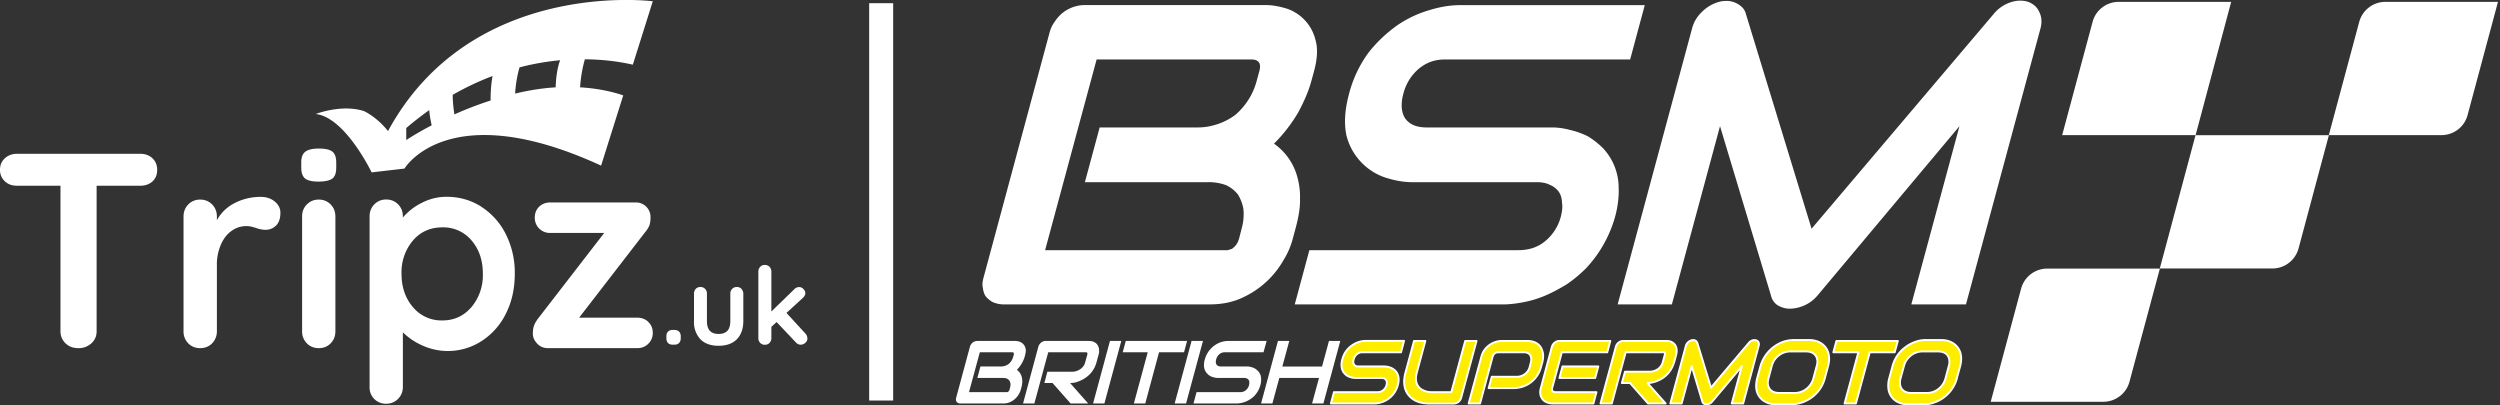 <svg xmlns="http://www.w3.org/2000/svg" width="296" height="48" fill="none">
  <rect width="100%" height="100%" fill="#333333" stroke="none"/>
  <g clip-path="url(#a)">
    <path fill="#fff" d="m74.93 7.65 2.36-7.5S55.8-2.64 45.94 15.52c-1.35-1.7-2.83-2.36-2.83-2.36-2.65-.87-5.73.34-5.73.34 3.49.38 6.62 6.91 6.62 6.91l3.89-.45s5.14-8.7 23.28-.35l2.62-8.32c-1.68-.56-3.4-.85-5.11-.95.1-1.47.37-2.64.57-3.32 2.58.02 4.57.38 5.68.64Zm-8.61-.52c-.37.99-.5 2.25-.53 3.21-1.65.1-3.26.37-4.8.74.08-1.33.32-2.41.52-3.1 1.7-.45 3.32-.71 4.8-.85ZM48.1 16.58v-1.42a37.8 37.8 0 0 1 2.72-2.12c.05.62.17 1.25.29 1.8a35.46 35.46 0 0 0-3.01 1.74Zm5.7-3.05c-.15-.93-.2-1.71-.2-2.3A32.3 32.3 0 0 1 58.32 9c-.2 1.06-.24 2.2-.23 2.9-1.56.5-3 1.07-4.28 1.64ZM36.13 21.14c-.3-.25-.46-.67-.46-1.29v-.62c0-.61.16-1.04.5-1.28.32-.24.85-.36 1.57-.36.77 0 1.3.12 1.61.36.3.24.46.67.46 1.28v.62c0 .64-.16 1.07-.47 1.3-.32.23-.87.35-1.63.35-.75 0-1.27-.12-1.58-.36ZM79.1 40.61c-.14-.13-.2-.32-.2-.57v-.21c0-.25.06-.44.2-.57.13-.13.32-.2.56-.2h.17c.25 0 .44.07.57.2.13.13.2.32.2.57v.21c0 .25-.07.44-.2.57-.13.14-.32.2-.57.2h-.17c-.24 0-.43-.06-.57-.2ZM87.79 34.21c.14.15.22.34.22.56V38c0 .92-.26 1.64-.76 2.16-.51.52-1.23.78-2.17.78s-1.66-.26-2.16-.78a2.97 2.97 0 0 1-.75-2.16v-3.24c0-.22.07-.4.21-.56a.73.73 0 0 1 .55-.22c.22 0 .4.07.55.22.15.15.22.34.22.56V38c0 .52.11.9.34 1.16.23.25.58.38 1.04.38.47 0 .82-.13 1.05-.38.23-.25.34-.64.34-1.16v-3.24c0-.22.07-.4.22-.56a.73.73 0 0 1 .55-.22c.22 0 .4.07.55.22ZM95.6 40.06c0 .21-.09.39-.25.53a.8.8 0 0 1-.53.22.73.73 0 0 1-.57-.25l-2.3-2.43-.62.57v1.34c0 .23-.08.41-.22.56a.73.73 0 0 1-.55.22.73.73 0 0 1-.55-.22.77.77 0 0 1-.22-.56v-7.9c0-.21.08-.4.22-.55a.73.73 0 0 1 .55-.22c.22 0 .4.07.55.22.14.15.22.34.22.56v4.73l2.73-2.65a.77.77 0 0 1 .56-.24c.2 0 .36.08.5.23.16.16.23.32.23.48 0 .2-.1.4-.3.58l-1.93 1.77 2.23 2.43c.16.17.24.36.24.58ZM18.05 18.74c.37.35.56.8.56 1.38 0 .57-.19 1.02-.56 1.36-.37.34-.86.51-1.45.51h-5.16v17.23c0 .57-.2 1.04-.62 1.43a2.2 2.2 0 0 1-1.55.57c-.61 0-1.12-.19-1.51-.57-.4-.39-.6-.86-.6-1.43V21.99H2.02c-.6 0-1.08-.17-1.45-.53A1.8 1.8 0 0 1 0 20.08c0-.54.2-1 .58-1.34.38-.35.86-.53 1.43-.53h14.6c.58 0 1.07.18 1.44.53ZM32.53 23.86c.45.38.67.82.67 1.32 0 .68-.17 1.19-.52 1.53-.35.34-.77.5-1.25.5-.33 0-.7-.07-1.12-.22a15 15 0 0 0-.44-.13 2.92 2.92 0 0 0-2.38.43c-.53.34-.97.88-1.3 1.59a5.87 5.87 0 0 0-.51 2.55v7.79c0 .57-.2 1.04-.56 1.43-.38.38-.85.57-1.42.57s-1.04-.19-1.41-.57a1.97 1.97 0 0 1-.56-1.43V25.64c0-.57.19-1.05.56-1.43.37-.38.84-.58 1.41-.58s1.04.2 1.42.58c.37.38.56.86.56 1.43v.43c.5-.9 1.22-1.59 2.17-2.06.94-.47 1.95-.7 3.02-.7.66 0 1.21.18 1.66.55ZM39.15 40.65c-.37.38-.84.57-1.4.57-.58 0-1.05-.19-1.42-.57a1.97 1.97 0 0 1-.56-1.43V25.64c0-.57.18-1.05.56-1.43.37-.38.84-.58 1.41-.58s1.04.2 1.41.58c.38.38.56.86.56 1.43v13.58c0 .57-.18 1.04-.56 1.43ZM55.82 36.36a5.86 5.86 0 0 0 1.35-3.95c0-1.58-.44-2.89-1.33-3.93a4.34 4.34 0 0 0-3.47-1.56c-1.42 0-2.59.52-3.48 1.56a5.8 5.8 0 0 0-1.35 3.93c0 1.58.45 2.9 1.35 3.95a4.37 4.37 0 0 0 3.48 1.58c1.4 0 2.55-.53 3.45-1.58Zm1.15-11.89a8.18 8.18 0 0 1 2.91 3.24 10.1 10.1 0 0 1 1.07 4.7c0 1.76-.35 3.33-1.05 4.72a8.08 8.08 0 0 1-2.88 3.25 7.32 7.32 0 0 1-7 .53 7.88 7.88 0 0 1-2.32-1.56v6.44c0 .57-.19 1.05-.56 1.43a1.9 1.9 0 0 1-1.41.58 1.91 1.91 0 0 1-1.97-2V25.63c0-.57.18-1.05.56-1.43.37-.38.84-.58 1.4-.58.58 0 1.05.2 1.42.58.38.38.56.86.56 1.43v.13a6.8 6.8 0 0 1 2.2-1.72 6.3 6.3 0 0 1 2.96-.74c1.52 0 2.88.39 4.11 1.16ZM76.76 38.12c.35.34.53.77.53 1.3 0 .5-.18.93-.53 1.28-.35.35-.79.52-1.31.52H64.86c-.5 0-.92-.18-1.26-.54-.34-.36-.51-.75-.51-1.17 0-.37.04-.68.13-.93.09-.26.25-.55.5-.88l7.82-10.12h-6.38a1.78 1.78 0 0 1-1.84-1.84c0-.5.17-.93.52-1.27.35-.34.8-.5 1.32-.5h10.12a1.72 1.72 0 0 1 1.74 1.78c0 .32-.03.6-.1.83-.06.23-.21.5-.45.8l-7.9 10.23h6.88c.52 0 .96.17 1.31.5Z"/>
    <path stroke="#fff" stroke-linecap="square" stroke-linejoin="round" stroke-miterlimit="1.5" stroke-width="2.84" d="M104.33 1.8V46"/>
    <path fill="#fff" d="M120.86 46.14c-.05.17-.12.35-.23.53a2.22 2.22 0 0 1-1.04.94c-.22.1-.5.16-.79.16h-5.1a.68.68 0 0 1-.26-.05.62.62 0 0 1-.17-.14.44.44 0 0 1-.08-.22.5.5 0 0 1 .02-.27l1.63-6.04c.03-.1.06-.18.13-.27a.89.89 0 0 1 .73-.41h4.5c.15 0 .33.03.5.08a1.1 1.1 0 0 1 .72.78c.06.22.04.47-.04.77l-.06.25a3.83 3.83 0 0 1-.92 1.54 1.46 1.46 0 0 1 .56.8c.05.17.08.36.08.58 0 .21-.04.45-.11.72l-.07.25Zm-1.27-.25c.05-.18.06-.34.05-.48a1.02 1.02 0 0 0-.14-.36.81.81 0 0 0-.3-.23 1.24 1.24 0 0 0-.45-.07h-3.03l.36-1.36h2.42a1.53 1.53 0 0 0 .93-.3 1.7 1.7 0 0 0 .53-.84l.07-.25c.05-.2-.02-.29-.2-.29h-3.82l-1.28 4.72h4.52l.1-.03.1-.1c.03-.04.06-.1.08-.17l.06-.24ZM129.84 42.85a3.2 3.2 0 0 1-1.39 1.93 3.82 3.82 0 0 1-1.21.52c-.2.03-.38.05-.54.05l2.14 2.42h-2.08l-2.14-2.42h-.97l.36-1.34h3.05a1.8 1.8 0 0 0 .9-.34c.14-.1.24-.21.34-.35.1-.14.15-.29.2-.47l.23-.84c.02-.08.04-.14.02-.17 0-.04-.02-.07-.04-.1l-.1-.03h-4.5l-1.64 6.06h-1.34l1.81-6.72c.03-.1.06-.18.13-.27a.9.9 0 0 1 .2-.22.8.8 0 0 1 .24-.14.7.7 0 0 1 .3-.05h5.09c.3 0 .53.05.7.16.19.1.32.24.4.41.09.16.13.34.13.53.02.19 0 .36-.06.53l-.23.85ZM132.76 40.37h-1.34l-2 7.4h1.34l2-7.4ZM140.2 41.71h-2.97l-1.63 6.06h-1.35l1.64-6.06h-2.96l.36-1.34h7.26l-.36 1.34ZM142.43 40.37h-1.35l-2 7.4h1.35l2-7.4ZM149.23 45.6a3.05 3.05 0 0 1-.71 1.27 3.08 3.08 0 0 1-2.04.9h-5.17l.36-1.34h5.17a1 1 0 0 0 .66-.22 1.16 1.16 0 0 0 .42-.96c0-.1-.03-.2-.08-.27a.52.52 0 0 0-.22-.17.72.72 0 0 0-.33-.06h-3.08c-.21 0-.44-.05-.67-.12a1.48 1.48 0 0 1-.96-1.05 2.2 2.2 0 0 1 .07-1.02 2.98 2.98 0 0 1 1.21-1.7 2.77 2.77 0 0 1 1.53-.49h4.58l-.37 1.34h-4.57a.98.98 0 0 0-.66.23c-.18.15-.3.36-.38.62-.06.25-.05.46.05.61.1.15.28.22.53.22h3.1c.15 0 .3.02.45.07.15.03.3.08.44.16s.26.18.38.3c.1.1.2.25.27.4.07.16.1.35.11.56 0 .2-.01.45-.09.71ZM151.83 43.4h4.7l.82-3.03h1.34l-2 7.4h-1.34l.82-3.02h-4.7l-.82 3.02h-1.34l2-7.4h1.34l-.82 3.02Z"/>
    <path fill="#FFED00" stroke="#fff" stroke-linejoin="round" stroke-miterlimit="2" stroke-width=".23" d="M165.5 45.6a2.92 2.92 0 0 1-2.74 2.17h-5.18l.36-1.34h5.18a1 1 0 0 0 .66-.23 1.15 1.15 0 0 0 .42-.95.58.58 0 0 0-.1-.27.49.49 0 0 0-.2-.17.77.77 0 0 0-.32-.06h-3.1a2.1 2.1 0 0 1-.66-.12 1.42 1.42 0 0 1-.95-1.05 2.1 2.1 0 0 1 .06-1.02 2.83 2.83 0 0 1 1.2-1.7 2.87 2.87 0 0 1 1.54-.5h4.57l-.36 1.35h-4.57a1 1 0 0 0-.66.23c-.19.16-.31.36-.38.62-.07.25-.05.46.05.6.1.16.28.23.53.23h3.1a2.15 2.15 0 0 1 .88.23c.14.08.27.17.38.29.11.11.2.25.27.41.07.16.11.35.12.56 0 .2-.02.45-.1.71ZM173 47.1a.93.93 0 0 1-.86.68h-3.02c-.29-.01-.57-.04-.84-.1a3 3 0 0 1-.78-.29c-.23-.13-.45-.3-.63-.5a2.2 2.2 0 0 1-.44-.7c-.11-.28-.17-.59-.18-.94 0-.35.05-.75.17-1.18l1-3.7h1.34l-1 3.7c-.1.38-.14.7-.1.96.03.26.1.48.22.65.11.18.25.32.42.42a2.17 2.17 0 0 0 1.18.33h2.36l1.64-6.06h1.34L173 47.09ZM182.45 43.47a3.4 3.4 0 0 1-.81 1.45 3.2 3.2 0 0 1-1.2.8 3.3 3.3 0 0 1-1.14.23h-3.04l.37-1.34h3.03a1.6 1.6 0 0 0 .92-.34 1.49 1.49 0 0 0 .53-.8l.16-.61c.03-.17.04-.33.02-.47a.8.8 0 0 0-.13-.36.69.69 0 0 0-.28-.23 1.02 1.02 0 0 0-.44-.09h-3.02a.7.7 0 0 0-.45.14c-.12.1-.2.23-.25.4l-1.48 5.52h-1.35l1.5-5.52c.09-.34.23-.63.42-.88a2.64 2.64 0 0 1 1.32-.9c.24-.07.45-.1.64-.1h3.04c.3 0 .56.04.78.11.22.08.4.18.55.31.15.13.27.28.35.45a2.03 2.03 0 0 1 .21 1.09c-.01.18-.04.36-.08.53l-.17.6ZM188.87 44.75h-4.23l.36-1.36h4.24l-.37 1.36Zm-.2 3.02h-4.85a1.9 1.9 0 0 1-.58-.1c-.2-.06-.38-.17-.53-.32a1.26 1.26 0 0 1-.31-.58c-.06-.24-.05-.54.05-.88l1.3-4.85a1 1 0 0 1 .58-.62.8.8 0 0 1 .29-.05h6.04l-.36 1.34h-5.38l-1.13 4.18c-.05.17-.04.3.03.4.07.1.2.14.37.14h4.83l-.36 1.34ZM198.22 42.86a3.35 3.35 0 0 1-1.4 1.93 3.8 3.8 0 0 1-1.22.5c-.2.04-.38.06-.54.06l2.15 2.42h-2.08L193 45.35h-.97l.37-1.34h3.03a1.84 1.84 0 0 0 .92-.34 1.47 1.47 0 0 0 .53-.81l.23-.85a.4.4 0 0 0 .02-.17.15.15 0 0 0-.05-.1.16.16 0 0 0-.08-.02l-.1-.01h-4.42l-1.64 6.06h-1.34l1.82-6.73a.9.9 0 0 1 .12-.26 1.02 1.02 0 0 1 .45-.36.8.8 0 0 1 .29-.05h5.1c.3 0 .53.05.7.16.18.1.31.24.4.4.09.17.13.35.14.54 0 .19-.02.36-.06.53l-.23.86ZM206.39 47.77h-1.35l1.19-4.4-3.51 4.18a.86.86 0 0 1-.68.32.56.56 0 0 1-.3-.08.4.4 0 0 1-.18-.24l-1.26-4.19-1.19 4.41h-1.34l1.84-6.83a.9.9 0 0 1 .25-.41c.13-.12.27-.2.43-.24a.76.76 0 0 1 .22-.02.6.6 0 0 1 .2.04c.06.03.1.07.15.11l.1.17 1.62 5.31 4.49-5.31a.96.96 0 0 1 .4-.28c.15-.05.3-.06.44-.02.14.04.23.12.3.24.05.12.06.26.02.41l-1.84 6.83ZM216.06 44.78a4.08 4.08 0 0 1-1.48 2.22 4.16 4.16 0 0 1-2.45.87h-1.81c-.45 0-.84-.07-1.17-.23a2 2 0 0 1-1.2-1.62c-.05-.38-.01-.8.1-1.24l.39-1.42a4.34 4.34 0 0 1 2.64-2.87c.42-.15.85-.23 1.3-.23h1.8c.45 0 .84.08 1.18.24a2.03 2.03 0 0 1 1.18 1.62c.06.38.02.8-.1 1.24l-.38 1.42Zm-.96-1.42c.07-.26.1-.5.07-.72-.03-.21-.1-.4-.21-.55a1.1 1.1 0 0 0-.46-.36c-.19-.08-.41-.12-.67-.12H212a2.22 2.22 0 0 0-1.4.48 2.3 2.3 0 0 0-.83 1.27l-.38 1.42c-.07.26-.1.5-.07.72.03.21.1.4.21.55.11.15.27.27.46.36.2.08.42.12.68.12h1.8a2.22 2.22 0 0 0 1.4-.48 2.3 2.3 0 0 0 .84-1.27l.38-1.42ZM224.33 41.71h-2.95l-1.64 6.06h-1.34l1.63-6.06h-2.96l.36-1.34h7.27l-.37 1.34ZM231.7 44.78a4.13 4.13 0 0 1-1.48 2.22c-.35.28-.74.5-1.16.64-.41.16-.84.23-1.29.23h-1.82c-.44 0-.83-.07-1.17-.23a2 2 0 0 1-1.19-1.62 3.1 3.1 0 0 1 .1-1.24l.38-1.42a4.09 4.09 0 0 1 1.49-2.22c.34-.27.73-.49 1.15-.64.42-.16.85-.24 1.3-.24h1.81c.45 0 .84.08 1.17.24a2.03 2.03 0 0 1 1.19 1.62c.05.38.02.8-.1 1.24l-.39 1.42Zm-.97-1.42c.08-.26.1-.5.07-.72-.03-.21-.1-.4-.2-.55a1.1 1.1 0 0 0-.46-.36c-.2-.08-.42-.12-.68-.12h-1.81a2.23 2.23 0 0 0-1.4.48 2.31 2.31 0 0 0-.83 1.27l-.39 1.42c-.07.26-.09.5-.06.72.02.21.1.4.2.55.12.15.27.27.47.36.19.08.41.12.68.12h1.8a2.23 2.23 0 0 0 1.4-.48 2.33 2.33 0 0 0 .83-1.27l.38-1.42Z"/>
    <path fill="#fff" d="M153.07 28.25a9.32 9.32 0 0 1-1.09 2.53 10.68 10.68 0 0 1-4.96 4.5c-1.1.51-2.38.76-3.8.76h-24.4c-.45 0-.88-.1-1.24-.25-.31-.15-.6-.4-.84-.66-.22-.3-.32-.66-.37-1.06-.1-.35-.03-.81.1-1.27l7.8-28.95c.13-.45.29-.86.6-1.26A4.23 4.23 0 0 1 128.39.6h21.5c.77 0 1.59.16 2.43.41a5.2 5.2 0 0 1 3.44 3.75c.29 1 .21 2.22-.17 3.64l-.33 1.21c-.3 1.12-.84 2.38-1.55 3.7a18.26 18.26 0 0 1-2.87 3.7 7.02 7.02 0 0 1 2.72 3.79c.23.8.4 1.72.36 2.78.03 1.01-.18 2.18-.52 3.44l-.33 1.22Zm-6.05-1.22a6.1 6.1 0 0 0 .2-2.27 4.85 4.85 0 0 0-.64-1.72 3.84 3.84 0 0 0-1.42-1.12 5.93 5.93 0 0 0-2.18-.35h-14.53l1.75-6.48h11.6c.85 0 1.65-.15 2.38-.4.77-.26 1.43-.61 2.06-1.07a8.02 8.02 0 0 0 2.54-4l.33-1.21c.25-.91-.09-1.37-.95-1.37h-18.32l-6.1 22.58H145.37l.5-.16c.13-.1.32-.25.47-.45.16-.2.28-.46.38-.81l.3-1.17ZM191.24 25.62a14.75 14.75 0 0 1-3.43 6.12c-.76.76-1.55 1.42-2.4 1.98-.85.5-1.68.96-2.53 1.31-.86.36-1.69.6-2.54.76-.8.15-1.59.25-2.3.25H153.3l1.73-6.42h24.75c1.27 0 2.32-.36 3.17-1.07a5.58 5.58 0 0 0 1.86-2.93c.16-.61.21-1.17.13-1.62-.01-.5-.14-.96-.4-1.32a2.5 2.5 0 0 0-1.05-.8c-.4-.21-.93-.31-1.54-.31h-14.77c-1.02 0-2.08-.2-3.2-.56a7.07 7.07 0 0 1-4.57-5.01c-.28-1.37-.2-2.99.32-4.9a14.23 14.23 0 0 1 2.34-4.92 16.47 16.47 0 0 1 3.45-3.24 13.3 13.3 0 0 1 3.82-1.77c1.32-.4 2.48-.56 3.49-.56h21.91l-1.73 6.43H171.1c-1.22 0-2.23.36-3.14 1.12a5.7 5.7 0 0 0-1.8 2.93c-.33 1.22-.25 2.23.22 2.94.51.7 1.33 1.06 2.54 1.06h14.83c.71 0 1.44.1 2.15.3.72.16 1.4.4 2.12.76.65.4 1.24.86 1.8 1.42a6.88 6.88 0 0 1 1.83 4.66c.04.96-.07 2.12-.41 3.39ZM232.77 36.04h-6.47l5.7-21.1-16.8 20.04a4.4 4.4 0 0 1-3.26 1.57c-.56 0-1.03-.15-1.46-.4a1.88 1.88 0 0 1-.8-1.17l-6.03-20.04-5.7 21.1h-6.42l8.82-32.7c.2-.75.59-1.4 1.2-1.97a4.53 4.53 0 0 1 2.03-1.16c.33-.1.68-.1 1.03-.1a2.72 2.72 0 0 1 1.67.76c.2.2.37.5.44.8l7.77 25.41 21.54-25.4A4.35 4.35 0 0 1 237.97.3c.72-.25 1.4-.3 2.1-.1.6.2 1.1.6 1.35 1.16.3.56.38 1.22.18 1.98l-8.83 32.7ZM264.18.22h-13.32c-1.45 0-2.73.97-3.1 2.38l-3.6 13.4h15.8L264.17.23ZM275.74 16h13.32c1.45 0 2.73-.97 3.1-2.37l3.6-13.41h-13.33c-1.45 0-2.72.97-3.1 2.38l-3.6 13.4ZM272.15 29.41l3.59-13.4h-15.79l-4.23 15.78h13.33c1.45 0 2.72-.97 3.1-2.38ZM252.13 45.2l3.6-13.4H242.4c-1.45 0-2.72.97-3.1 2.37l-3.6 13.4h13.33c1.45 0 2.72-.97 3.1-2.37Z"/>
  </g>
  <defs>
    <clipPath id="a">
      <path fill="#fff" d="M0 0h296v48H0z"/>
    </clipPath>
  </defs>
</svg>